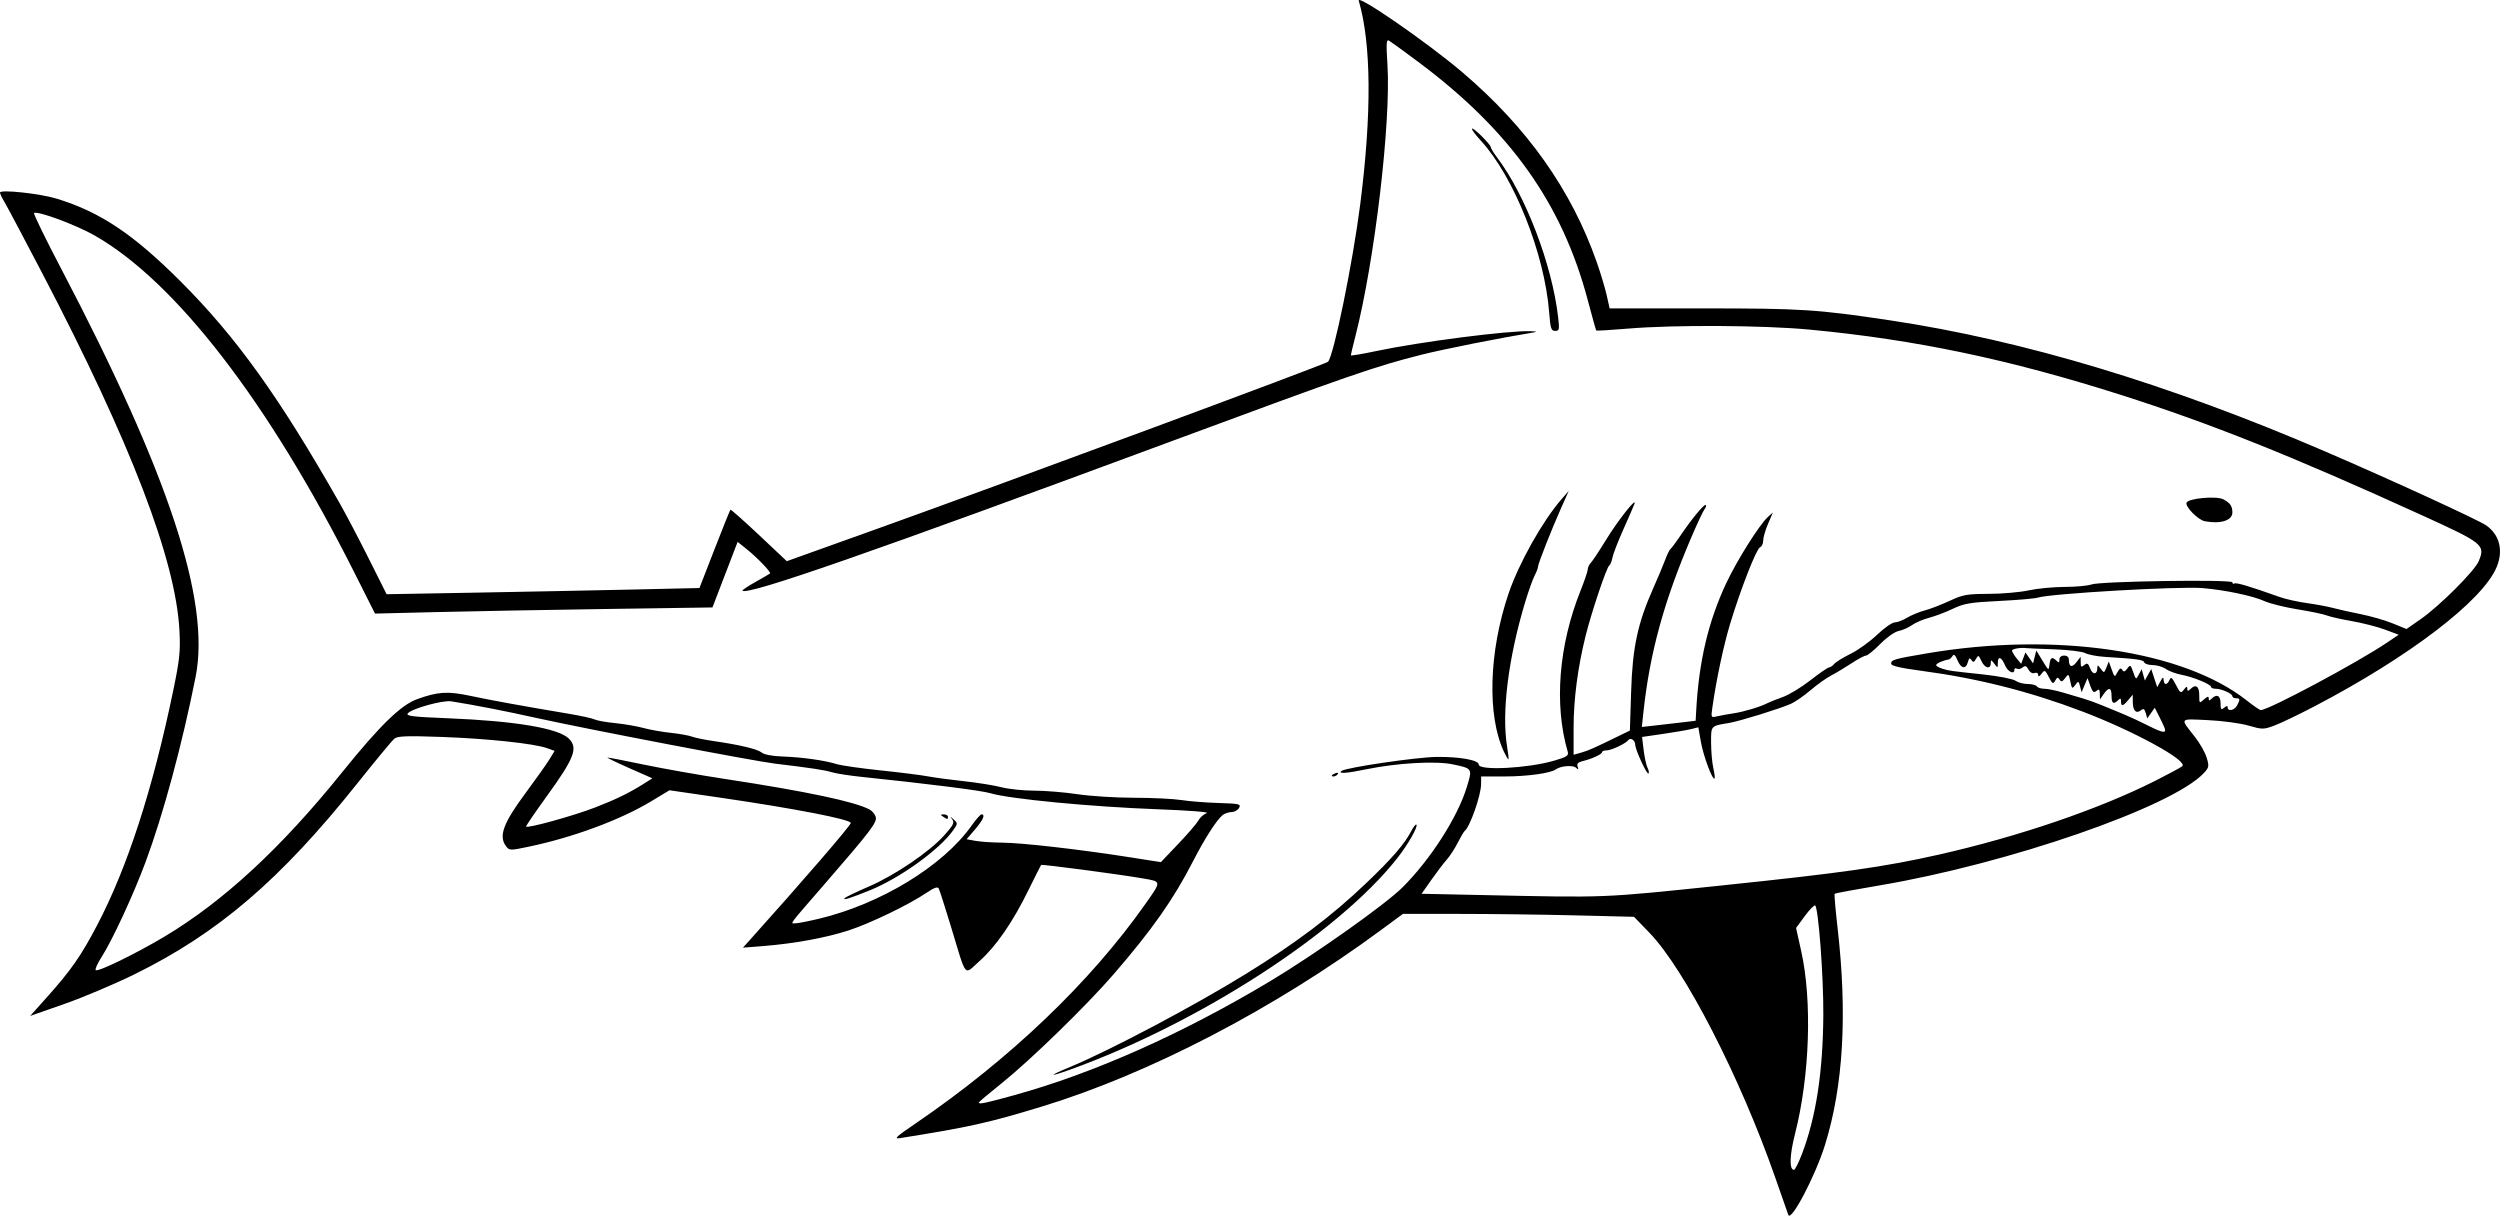 <?xml version="1.0" encoding="UTF-8" standalone="no"?>
<!-- Created with Inkscape (http://www.inkscape.org/) -->

<svg
   version="1.1"
   id="svg1"
   width="1406.542"
   height="683.953"
   viewBox="0 0 1406.542 683.953"
   sodipodi:docname="200a.svg"
   inkscape:version="1.3 (0e150ed6c4, 2023-07-21)"
   xmlns:inkscape="http://www.inkscape.org/namespaces/inkscape"
   xmlns:sodipodi="http://sodipodi.sourceforge.net/DTD/sodipodi-0.dtd"
   xmlns="http://www.w3.org/2000/svg"
   xmlns:svg="http://www.w3.org/2000/svg">
  <defs
     id="defs1" />
  <sodipodi:namedview
     id="namedview1"
     pagecolor="#ffffff"
     bordercolor="#000000"
     borderopacity="0.25"
     inkscape:showpageshadow="2"
     inkscape:pageopacity="0.0"
     inkscape:pagecheckerboard="0"
     inkscape:deskcolor="#d1d1d1"
     showgrid="false"
     inkscape:zoom="0.7433095"
     inkscape:cx="694.86532"
     inkscape:cy="332.97032"
     inkscape:window-width="1920"
     inkscape:window-height="1011"
     inkscape:window-x="0"
     inkscape:window-y="0"
     inkscape:window-maximized="1"
     inkscape:current-layer="layer1" />
  <g
     inkscape:groupmode="layer"
     id="layer1"
     inkscape:label="Layer 1"
     transform="translate(-52.005,-59.164)">
    <path
       style="fill:#000000"
       d="m 1058.13,742.667 c -0.396,-1.1 -3.723,-10.604 -7.394,-21.119 -19.655,-56.31 -50.895,-117.081 -70.736,-137.604 l -8.667,-8.965 -33.333,-0.82 c -18.333,-0.451 -47.59,-0.821 -65.015,-0.822 l -31.681,-0.003 -12.319,9.086 c -60.101,44.33 -130.434,80.922 -190.985,99.365 -29.945,9.12 -40.588,11.489 -79.333,17.658 -4.053,0.645 -2.914,-0.453 8.667,-8.357 52.88,-36.09 98.068,-79.27 129.079,-123.341 9.141,-12.99 9.184,-12.525 -1.328,-14.359 -13.093,-2.285 -56.838,-8.075 -57.326,-7.588 -0.227,0.227 -3.396,6.514 -7.043,13.972 -8.857,18.112 -18.242,31.741 -27.599,40.08 -9.031,8.049 -7.037,10.435 -16.033,-19.182 -3.341,-11 -6.467,-20.734 -6.946,-21.631 -0.621,-1.163 -2.584,-0.471 -6.838,2.41 -9.885,6.694 -31.552,17.164 -43.789,21.161 -12.71,4.151 -30.816,7.47 -48.178,8.833 l -11.333,0.889 3.443,-3.831 c 30.34,-33.761 57.224,-64.923 57.224,-66.328 0,-1.994 -31.862,-8.17 -73.333,-14.216 l -28.667,-4.179 -10.58,6.374 c -17.102,10.302 -43.692,20.146 -68.437,25.337 -10.738,2.252 -11.067,2.246 -12.958,-0.253 -4.26,-5.63 -1.559,-12.967 11.006,-29.898 5.715,-7.7 11.731,-16.188 13.369,-18.861 l 2.979,-4.861 -4.356,-1.549 c -7.275,-2.586 -33.653,-5.384 -59.301,-6.289 -19.841,-0.7 -24.694,-0.514 -26.553,1.019 -1.251,1.032 -10.646,12.376 -20.878,25.209 -43.15,54.121 -78.227,84.165 -125.295,107.32 -11.181,5.5 -28.956,13.018 -39.5,16.707 l -19.171,6.706 9.273,-10.367 C 91.977,605.035 97.559,597.042 106.63,579.748 123.64,547.316 137.853,503.546 149.382,448.086 c 3.706,-17.826 4.187,-22.377 3.593,-34 -2.038,-39.871 -27.306,-105.702 -77.311,-201.419 -10.344,-19.8 -19.898,-37.8 -21.231,-40 -1.333,-2.2 -2.426,-4.521 -2.428,-5.158 -0.008,-1.881 22.591,0.558 31.995,3.452 24.41,7.513 42.86,19.829 69.408,46.331 31.577,31.522 55.822,65.35 90.145,125.773 3.249,5.719 10.421,19.403 15.938,30.409 l 10.031,20.01 51.572,-0.918 c 28.365,-0.505 67.966,-1.289 88.002,-1.742 l 36.43,-0.824 8.476,-21.795 c 4.662,-11.987 8.688,-22.007 8.947,-22.266 0.259,-0.259 7.503,6.151 16.098,14.243 l 15.627,14.714 50.996,-18.27 c 71.231,-25.519 252.087,-92.532 253.488,-93.925 3.202,-3.184 13.945,-55.687 18.15,-88.701 6.514,-51.14 6.224,-90.191 -0.85,-114.454 -1.148,-3.939 38.53,23.47 58.207,40.208 36.549,31.09 61.455,66.264 75.702,106.912 2.185,6.233 4.708,14.635 5.607,18.671 l 1.635,7.338 52.861,-0.005 c 55.042,-0.005 63.827,0.557 104.861,6.709 75.199,11.273 156.664,35.812 244.667,73.696 37.583,16.179 86.597,38.692 90.882,41.743 7.49,5.334 9.654,14.125 5.767,23.428 -7.901,18.91 -48.96,50.302 -102.318,78.229 -8.982,4.701 -19.207,9.608 -22.721,10.905 -6.116,2.256 -6.745,2.255 -14.667,-0.021 -4.552,-1.308 -14.812,-2.68 -22.799,-3.049 -16.29,-0.752 -15.779,-1.418 -7.245,9.438 2.774,3.529 5.754,8.787 6.622,11.684 1.455,4.857 1.328,5.535 -1.638,8.709 -17.811,19.065 -110.006,50.968 -182.66,63.208 -13.462,2.268 -24.711,4.358 -24.997,4.644 -0.286,0.286 0.433,8.804 1.599,18.929 5.62,48.794 3.296,89.153 -7.049,122.408 -5.411,17.395 -19.133,43.537 -20.646,39.333 z m 7.72,-34.333 c 7.934,-20.899 11.778,-46.025 11.987,-78.333 0.139,-21.511 -2.77,-60.262 -4.609,-61.398 -0.546,-0.337 -3.183,2.37 -5.859,6.016 l -4.867,6.629 2.897,13.043 c 6.23,28.05 4.805,70.24 -3.469,102.734 -3.082,12.104 -3.328,20.309 -0.607,20.309 0.611,0 2.648,-4.05 4.527,-9 z M 622.536,675.361 c 44.987,-12.423 94.913,-34.671 144.307,-64.305 25.274,-15.163 64.72,-43.133 74.245,-52.646 15.794,-15.773 30.925,-39.354 36.134,-56.314 3.263,-10.624 3.311,-10.546 -7.889,-12.903 -9.547,-2.009 -31.407,-0.76 -48.543,2.774 -11.276,2.325 -16.265,2.66 -14.013,0.941 2.511,-1.918 42.155,-7.76 53.507,-7.886 13.064,-0.144 23.716,1.79 23.716,4.308 0,3.558 27.682,2.123 42.394,-2.199 7.279,-2.138 8.291,-2.82 7.616,-5.132 -7.706,-26.402 -5.057,-59.744 7.18,-90.368 2.279,-5.702 4.143,-11.21 4.143,-12.238 0,-1.029 0.779,-2.663 1.731,-3.632 0.952,-0.969 4.851,-6.862 8.665,-13.095 6.515,-10.649 17.4,-24.39 15.842,-20 -0.39,1.1 -3.193,7.551 -6.229,14.335 -3.035,6.784 -5.816,13.972 -6.178,15.972 -0.363,2 -1.155,3.949 -1.761,4.331 -1.466,0.925 -9.899,25.973 -13.251,39.362 -4.444,17.749 -6.818,35.816 -6.818,51.893 v 15.255 l 4.333,-1.238 c 4.12,-1.177 6.874,-2.397 21.169,-9.383 l 6.169,-3.015 0.702,-22.089 c 0.788,-24.803 3.696,-38.328 12.489,-58.089 2.611,-5.867 5.631,-13.06 6.712,-15.985 1.081,-2.925 2.408,-5.625 2.95,-6 0.542,-0.375 3.004,-3.682 5.472,-7.348 6.326,-9.399 13.592,-18.189 14.382,-17.399 0.367,0.368 0.051,1.433 -0.704,2.367 -0.755,0.934 -4.074,7.999 -7.376,15.699 -15.415,35.946 -23.419,65.112 -27.006,98.415 l -0.907,8.415 8.474,-0.947 c 4.661,-0.521 11.474,-1.308 15.14,-1.749 l 6.667,-0.802 0.329,-6 c 1.516,-27.608 6.878,-50.196 17.013,-71.667 6.079,-12.878 18.593,-32.718 23.355,-37.027 l 2.771,-2.507 -2.734,6.378 c -1.504,3.508 -2.734,7.764 -2.734,9.458 0,1.694 -0.794,3.385 -1.764,3.757 -2.023,0.776 -10.853,23.342 -16.803,42.942 -3.654,12.038 -7.803,31.561 -10.022,47.163 -0.829,5.827 -0.827,5.83 2.88,4.973 2.04,-0.471 6.109,-1.209 9.042,-1.641 5.706,-0.839 15.137,-3.666 18.984,-5.69 1.292,-0.68 5.203,-2.241 8.692,-3.468 3.488,-1.228 10.495,-5.481 15.569,-9.452 5.075,-3.971 9.797,-7.22 10.494,-7.22 0.697,0 2.003,-0.886 2.902,-1.969 0.899,-1.083 5.022,-3.626 9.163,-5.652 4.141,-2.025 10.829,-6.827 14.862,-10.669 4.033,-3.843 8.533,-7.002 10,-7.02 1.467,-0.018 4.574,-1.196 6.906,-2.618 2.332,-1.422 6.832,-3.281 10,-4.131 3.168,-0.85 9.486,-3.285 14.038,-5.41 7.415,-3.461 9.708,-3.869 22,-3.911 7.547,-0.026 17.622,-0.905 22.389,-1.953 4.767,-1.048 13.878,-1.927 20.247,-1.953 6.369,-0.026 13.156,-0.646 15.083,-1.379 4.83,-1.836 79.337,-2.953 79.337,-1.189 0,0.74 0.518,1.025 1.151,0.634 1.041,-0.643 8.624,1.625 25.516,7.631 3.3,1.173 10.2,2.711 15.333,3.417 5.133,0.706 11.733,1.94 14.667,2.741 2.933,0.802 9.899,2.359 15.479,3.46 5.58,1.101 13.669,3.436 17.976,5.188 l 7.83,3.186 7.941,-5.535 c 10.715,-7.468 30.418,-27.151 32.693,-32.66 3.772,-9.134 2.652,-10.038 -31.95,-25.809 -73.129,-33.33 -118.806,-51.592 -169.303,-67.687 -62.9,-20.049 -115.896,-31.163 -175.333,-36.769 -26.236,-2.475 -76.349,-2.737 -102.279,-0.536 -9.51,0.807 -17.452,1.271 -17.649,1.03 -0.197,-0.241 -2.346,-7.937 -4.776,-17.104 -14.39,-54.297 -43.637,-95.415 -95.266,-133.931 -8.083,-6.03 -15.518,-11.442 -16.521,-12.026 -1.519,-0.884 -1.669,1.364 -0.9,13.448 2.049,32.169 -7.139,110.196 -17.972,152.622 -1.451,5.683 -2.638,10.618 -2.638,10.967 0,0.35 6.45,-0.73 14.333,-2.399 24.616,-5.212 74.598,-11.634 86.898,-11.166 3.496,0.133 3.879,0.327 1.435,0.726 -18.392,3.002 -50.325,9.347 -62.764,12.471 -25.964,6.52 -41.118,11.762 -140.569,48.626 -168.862,62.593 -238.808,86.964 -241.594,84.179 -0.29,-0.29 2.95,-2.474 7.2,-4.854 4.25,-2.379 7.986,-4.561 8.303,-4.848 0.753,-0.683 -7.266,-9.004 -13.405,-13.91 l -4.829,-3.859 -7.082,18.443 -7.082,18.443 -60.089,0.874 c -33.049,0.481 -75.765,1.259 -94.926,1.729 l -34.837,0.855 -11.675,-23.195 C 203.049,285.3 150.765,217.498 105.088,191.562 94.465,185.531 72.708,177.514 71.161,179.062 c -0.407,0.407 6.437,14.435 15.209,31.173 60.677,115.779 84.176,187.116 75.689,229.766 -7.565,38.015 -18.227,77.457 -28.155,104.159 -6.915,18.596 -18.676,43.977 -24.819,53.558 -2.251,3.511 -3.7,6.777 -3.22,7.257 1.185,1.185 22.523,-9.216 38.622,-18.825 33.129,-19.775 65.669,-49.847 99.811,-92.242 21.294,-26.441 33.2,-38.069 42.37,-41.379 11.738,-4.237 17.21,-4.576 30,-1.857 11.703,2.488 29.79,5.779 55.243,10.051 6.917,1.161 13.517,2.612 14.667,3.224 1.15,0.612 6.29,1.532 11.424,2.044 5.133,0.512 12.333,1.749 16,2.749 3.667,1 10.567,2.226 15.333,2.725 4.767,0.499 10.14,1.456 11.94,2.126 1.8,0.67 7.2,1.785 12,2.479 15.045,2.175 24.923,4.527 27.285,6.497 1.404,1.171 5.956,2.027 11.86,2.229 10.845,0.372 23.67,2.182 30.384,4.288 2.492,0.782 13.531,2.361 24.531,3.51 11,1.149 23,2.659 26.667,3.356 3.667,0.697 12.828,1.929 20.357,2.738 7.53,0.809 17.009,2.335 21.065,3.391 4.056,1.056 12.347,1.921 18.425,1.921 6.078,0 16.999,0.896 24.268,1.992 7.269,1.096 21.617,2 31.884,2.01 10.267,0.01 22.267,0.589 26.667,1.287 4.4,0.698 13.789,1.444 20.865,1.657 11.777,0.354 12.76,0.585 11.62,2.72 -0.685,1.283 -2.574,2.352 -4.198,2.376 -1.624,0.023 -3.885,0.773 -5.024,1.667 -3.324,2.607 -10.154,13.232 -16.637,25.882 -11.019,21.501 -23.018,38.583 -44.776,63.743 -15.214,17.592 -46.607,48.158 -62.849,61.192 -7.15,5.738 -13,10.667 -13,10.954 0,1.116 3.675,0.355 19.869,-4.117 z m 31.464,-15.878 c 21.965,-9.061 69.685,-34.304 98.674,-52.198 28.656,-17.688 48.382,-32.559 67.979,-51.249 14.364,-13.699 21.659,-22.12 25.262,-29.161 1.255,-2.451 2.597,-4.141 2.984,-3.754 1.048,1.048 -4.802,11.296 -10.775,18.878 -33.18,42.119 -111.25,92.632 -183.62,118.807 -12.695,4.592 -12.987,3.826 -0.505,-1.323 z M 801.333,495.476 c 0,-0.288 0.931,-0.881 2.069,-1.318 1.187,-0.455 1.722,-0.232 1.255,0.524 -0.783,1.267 -3.324,1.874 -3.324,0.794 z m 96.88,-13.215 c -9.618,-20.268 -8.585,-56.463 2.547,-89.206 5.8,-17.06 19.138,-40.805 29.802,-53.055 l 4.063,-4.667 -4.172,9.333 c -5.512,12.33 -13.117,31.636 -13.127,33.324 -0.005,0.738 -0.867,2.989 -1.917,5.002 -1.05,2.013 -3.409,8.613 -5.242,14.667 -9.56,31.569 -13.429,62.461 -10.231,81.674 0.61,3.667 0.953,6.838 0.762,7.048 -0.191,0.21 -1.309,-1.645 -2.484,-4.12 z M 1292.411,352.402 c -3.756,-0.73 -11.078,-8.183 -10.224,-10.407 0.956,-2.492 16.832,-3.941 20.721,-1.892 3.836,2.021 5.046,3.774 5.072,7.349 0.033,4.544 -6.676,6.677 -15.569,4.95 z M 923.593,234.932 c -2.536,-32.883 -19.705,-76.131 -38.3,-96.474 -6.878,-7.524 -6.85,-9.647 0.039,-2.964 2.933,2.845 5.333,5.686 5.333,6.314 6.5e-4,0.628 1.651,3.33 3.668,6.005 16.011,21.239 30.909,60.253 34.311,89.853 0.802,6.982 0.652,7.667 -1.684,7.667 -2.243,0 -2.666,-1.304 -3.367,-10.402 z m -410.823,341.134 c 34.806,-8.345 69.849,-29.728 85.872,-52.399 2.462,-3.483 4.975,-6.333 5.584,-6.333 2.286,0 0.957,3.085 -3.644,8.455 l -4.751,5.545 5.085,0.923 c 2.797,0.508 9.619,0.958 15.161,1 11.038,0.084 43.973,3.863 71.486,8.201 l 17.562,2.77 9.771,-10.255 c 5.374,-5.64 10.501,-11.616 11.392,-13.28 0.892,-1.664 2.992,-3.487 4.667,-4.052 1.753,-0.591 -9.964,-1.51 -27.622,-2.166 -37.467,-1.392 -83.403,-5.795 -94.035,-9.013 -5.015,-1.518 -34.362,-5.239 -72.836,-9.236 -6.712,-0.697 -14.212,-1.888 -16.667,-2.646 -3.86,-1.192 -11.898,-2.402 -31.796,-4.784 -11.843,-1.418 -105.495,-19.346 -133.918,-25.636 -18.677,-4.133 -34.617,-7.246 -48.2,-9.411 -4.748,-0.757 -22.18,4.063 -24.41,6.75 -1.252,1.509 2.449,1.97 22.179,2.762 38.325,1.54 62.546,5.603 68.422,11.479 5.278,5.278 3.101,10.925 -12.539,32.52 -6.344,8.76 -11.534,16.368 -11.534,16.906 0,1.38 26.631,-5.964 38.955,-10.744 11.406,-4.423 19.1,-8.167 26.898,-13.087 l 5.187,-3.272 -13.187,-5.818 c -7.253,-3.2 -12.666,-5.84 -12.03,-5.866 0.636,-0.026 9.936,1.784 20.667,4.023 10.73,2.239 31.21,5.856 45.51,8.038 45.844,6.997 72.924,12.724 81.259,17.185 1.408,0.754 2.95,2.595 3.425,4.093 0.957,3.016 -2.658,7.774 -28.906,38.037 -20.689,23.855 -19.246,21.912 -16.274,21.901 1.373,-0.005 7.343,-1.171 13.267,-2.592 z m 14.563,-11.666 c 0.733,-0.678 6.733,-3.552 13.333,-6.387 14.656,-6.294 34.167,-19.508 42.515,-28.793 5.203,-5.787 5.937,-7.239 4.58,-9.056 -1.408,-1.885 -1.303,-1.878 0.816,0.056 2.349,2.143 2.333,2.358 -0.447,6.263 -7.678,10.783 -29.731,26.663 -46.499,33.484 -11.242,4.572 -16.065,6.068 -14.298,4.434 z m 55.333,-45.733 c -1.709,-1.105 -1.661,-1.295 0.333,-1.313 1.283,-0.011 2.333,0.58 2.333,1.313 0,1.626 -0.15,1.626 -2.667,0 z m 438.56,38.608 c 66.765,-6.932 90.992,-10.378 121.657,-17.303 44.925,-10.146 90.024,-25.537 121.783,-41.56 7.333,-3.7 14.12,-7.36 15.082,-8.134 3.673,-2.955 -27.026,-19.767 -56.54,-30.964 -29.481,-11.185 -58.687,-18.55 -90.209,-22.747 -11.87,-1.581 -17,-2.785 -17,-3.992 0,-2.214 1.516,-2.654 20.007,-5.804 72.341,-12.325 144.389,-1.706 180.137,26.551 3.719,2.94 7.225,5.345 7.79,5.345 4.412,0 54.063,-26.526 70.999,-37.931 l 6.623,-4.46 -7.691,-2.878 c -4.23,-1.583 -12.645,-3.741 -18.701,-4.797 -6.055,-1.056 -12.395,-2.49 -14.087,-3.187 -1.692,-0.697 -9.025,-2.23 -16.295,-3.406 -7.27,-1.176 -15.67,-3.254 -18.667,-4.618 -6.57,-2.99 -22.04,-6.258 -34.783,-7.348 -13.144,-1.124 -85.626,3.058 -92.875,5.359 -1.65,0.524 -11.428,1.368 -21.729,1.876 -16.314,0.805 -19.675,1.374 -26.063,4.415 -4.033,1.92 -10.028,4.187 -13.321,5.038 -3.293,0.851 -7.593,2.69 -9.554,4.087 -1.962,1.397 -5.351,2.896 -7.531,3.332 -2.282,0.456 -6.694,3.564 -10.395,7.322 -3.537,3.591 -7.144,6.53 -8.014,6.53 -0.871,0 -4.538,1.95 -8.15,4.333 -3.612,2.383 -8.763,5.473 -11.447,6.865 -2.684,1.393 -7.925,5.132 -11.647,8.309 -3.722,3.177 -8.682,6.613 -11.021,7.635 -6.706,2.93 -29.046,9.836 -34.92,10.795 -10.274,1.678 -10.003,1.375 -9.968,11.152 0.018,4.901 0.584,11.293 1.26,14.206 0.675,2.913 0.976,5.548 0.668,5.855 -1.13,1.13 -6.28,-12.725 -7.673,-20.644 l -1.435,-8.159 -4.092,1.008 c -2.251,0.555 -9.373,1.778 -15.827,2.718 l -11.734,1.71 0.902,7.441 c 0.496,4.093 1.475,8.543 2.176,9.889 0.701,1.346 0.933,2.788 0.517,3.205 -0.88,0.88 -7.459,-13.479 -7.459,-16.278 0,-2.345 -2.668,-4.124 -3.817,-2.545 -1.433,1.969 -9.578,5.837 -12.291,5.837 -1.407,0 -2.559,0.454 -2.559,1.008 0,1.157 -5.664,3.773 -10.911,5.04 -2.591,0.625 -3.364,1.473 -2.804,3.075 0.614,1.754 0.417,1.881 -0.95,0.617 -1.72,-1.591 -8.695,-1 -11.335,0.96 -2.885,2.142 -16.109,3.968 -28.732,3.968 h -13.268 l -0.033,4.333 c -0.048,6.325 -6.272,24.066 -9.239,26.333 -0.48,0.367 -2.244,3.367 -3.92,6.667 -1.676,3.3 -4.401,7.5 -6.056,9.333 -1.655,1.833 -5.539,6.933 -8.632,11.333 l -5.624,8 33.085,0.702 c 72.47,1.537 67.223,1.746 136.312,-5.427 z m 248.576,-88.642 c -0.411,-1.072 -1.817,-4.045 -3.123,-6.608 l -2.375,-4.659 -2.101,2.984 -2.101,2.984 -0.881,-3.028 c -0.681,-2.342 -1.284,-2.694 -2.659,-1.552 -2.637,2.188 -4.556,0.313 -4.607,-4.499 l -0.044,-4.255 -2.503,3 c -2.992,3.587 -4.075,3.782 -4.075,0.733 0,-1.763 -0.356,-1.911 -1.6,-0.667 -2.594,2.594 -3.733,1.861 -3.733,-2.4 0,-4.76 -1.565,-5.113 -4.434,-1 l -2.093,3 -0.07,-3.163 c -0.056,-2.548 -0.431,-2.864 -1.925,-1.624 -1.493,1.239 -2.16,0.686 -3.421,-2.837 l -1.566,-4.376 -1.673,3.988 -1.673,3.988 -0.863,-3.302 c -0.826,-3.158 -0.943,-3.192 -2.7,-0.79 -1.716,2.346 -1.898,2.214 -2.773,-2.02 -0.901,-4.363 -1.01,-4.432 -2.926,-1.871 -1.595,2.133 -2.212,2.3 -3.114,0.84 -0.908,-1.469 -1.383,-1.36 -2.462,0.568 -1.193,2.132 -1.579,1.921 -3.586,-1.962 -2.118,-4.095 -2.359,-4.206 -4.11,-1.895 -1.266,1.671 -1.874,1.877 -1.903,0.646 -0.024,-1.045 -0.878,-1.489 -2.022,-1.05 -1.175,0.451 -2.568,-0.34 -3.426,-1.943 -1.133,-2.118 -1.847,-2.371 -3.295,-1.169 -1.017,0.844 -2.475,1.147 -3.24,0.674 -0.765,-0.473 -1.392,-0.225 -1.392,0.552 0,3.028 -3.764,1.201 -5.333,-2.588 -1.942,-4.689 -4,-5.244 -4,-1.078 0,2.855 -0.044,2.863 -1.958,0.333 -1.771,-2.342 -1.962,-2.366 -2,-0.255 -0.065,3.593 -3.418,2.764 -5.272,-1.304 -1.528,-3.354 -1.765,-3.446 -3.037,-1.173 -1.116,1.995 -1.603,2.116 -2.557,0.638 -0.91,-1.412 -1.364,-1.146 -2,1.173 -1.159,4.23 -3.888,3.724 -5.882,-1.09 -1.221,-2.947 -1.998,-3.599 -2.78,-2.333 -0.597,0.966 -1.558,1.837 -2.134,1.936 -3.222,0.551 -7.049,2.269 -7.049,3.165 0,0.568 1.65,1.508 3.667,2.089 4.255,1.225 3.19,1.077 22.976,3.203 8.42,0.905 16.504,2.482 17.963,3.504 1.46,1.022 4.585,1.859 6.945,1.859 2.36,0 4.662,0.6 5.115,1.333 0.453,0.733 2.326,1.333 4.162,1.333 1.836,0 6.45,0.927 10.255,2.06 3.804,1.133 9.017,2.666 11.584,3.406 2.567,0.74 7.367,2.474 10.667,3.853 3.3,1.379 8.678,3.596 11.952,4.927 3.273,1.331 9.573,4.254 14,6.494 8.377,4.24 10.447,4.516 9.184,1.226 z m 35.531,-11.462 c 0,2.468 3.803,1.689 5.286,-1.082 1.843,-3.444 1.746,-4.088 -0.62,-4.088 -1.1,0 -2,-0.504 -2,-1.119 0,-1.478 -6.101,-4.214 -9.396,-4.214 -1.432,0 -2.604,-0.458 -2.604,-1.019 0,-1.474 -10.085,-5.62 -16.658,-6.848 -3.098,-0.579 -7.051,-2.046 -8.784,-3.26 -1.733,-1.214 -5.068,-2.207 -7.41,-2.207 -2.342,0 -4.488,-0.688 -4.768,-1.528 -0.489,-1.468 -3.994,-1.957 -21.905,-3.057 -4.506,-0.277 -9.561,-1.236 -11.234,-2.131 -1.673,-0.895 -9.557,-1.857 -17.52,-2.138 -7.963,-0.28 -14.908,-0.574 -15.433,-0.653 -3.199,-0.478 -8.288,0.356 -8.288,1.359 0,0.652 1.157,2.602 2.571,4.333 l 2.571,3.148 1.204,-3.213 1.204,-3.213 2.151,3.072 2.151,3.072 0.91,-3.624 0.91,-3.624 3.497,5.766 c 3.437,5.666 3.505,5.702 3.919,2.099 0.46,-3.994 1.507,-4.538 3.978,-2.067 1.244,1.244 1.6,1.096 1.6,-0.667 0,-1.378 1.046,-2.267 2.667,-2.267 1.697,0 2.667,0.889 2.667,2.444 0,4.012 1.746,4.539 4.253,1.282 l 2.355,-3.06 0.03,3.163 c 0.025,2.644 0.354,2.894 2.007,1.522 1.641,-1.362 2.209,-1.035 3.331,1.917 1.406,3.699 4.025,3.524 4.025,-0.269 0,-1.821 0.312,-1.753 1.908,0.412 1.855,2.516 1.945,2.495 3.22,-0.745 l 1.312,-3.333 1.639,4.51 c 1.621,4.461 1.656,4.477 3.256,1.487 1.199,-2.24 1.893,-2.579 2.678,-1.308 0.818,1.324 1.467,1.159 2.844,-0.723 1.655,-2.264 1.894,-2.122 3.322,1.975 1.52,4.361 1.557,4.378 3.148,1.406 l 1.609,-3.007 0.894,3.164 0.894,3.164 1.798,-3.212 1.798,-3.212 1.68,5.09 1.68,5.09 1.78,-3.212 c 1.379,-2.488 1.79,-2.686 1.827,-0.878 0.026,1.283 0.583,2.333 1.238,2.333 0.655,0 1.604,-1.05 2.109,-2.333 0.747,-1.9 1.411,-1.382 3.571,2.791 2.483,4.796 2.773,4.967 4.516,2.667 1.397,-1.844 1.873,-1.975 1.904,-0.524 0.033,1.504 0.398,1.578 1.642,0.333 3.065,-3.065 5.067,-1.771 5.067,3.273 0,4.789 0.046,4.831 2.667,2.46 1.945,-1.76 2.667,-1.924 2.667,-0.607 0,1.405 0.356,1.451 1.6,0.207 2.89,-2.89 5.067,-1.789 5.067,2.563 0,3.55 0.295,3.919 2,2.503 1.382,-1.147 2,-1.197 2,-0.163 z"
       id="path1" />
  </g>
</svg>
